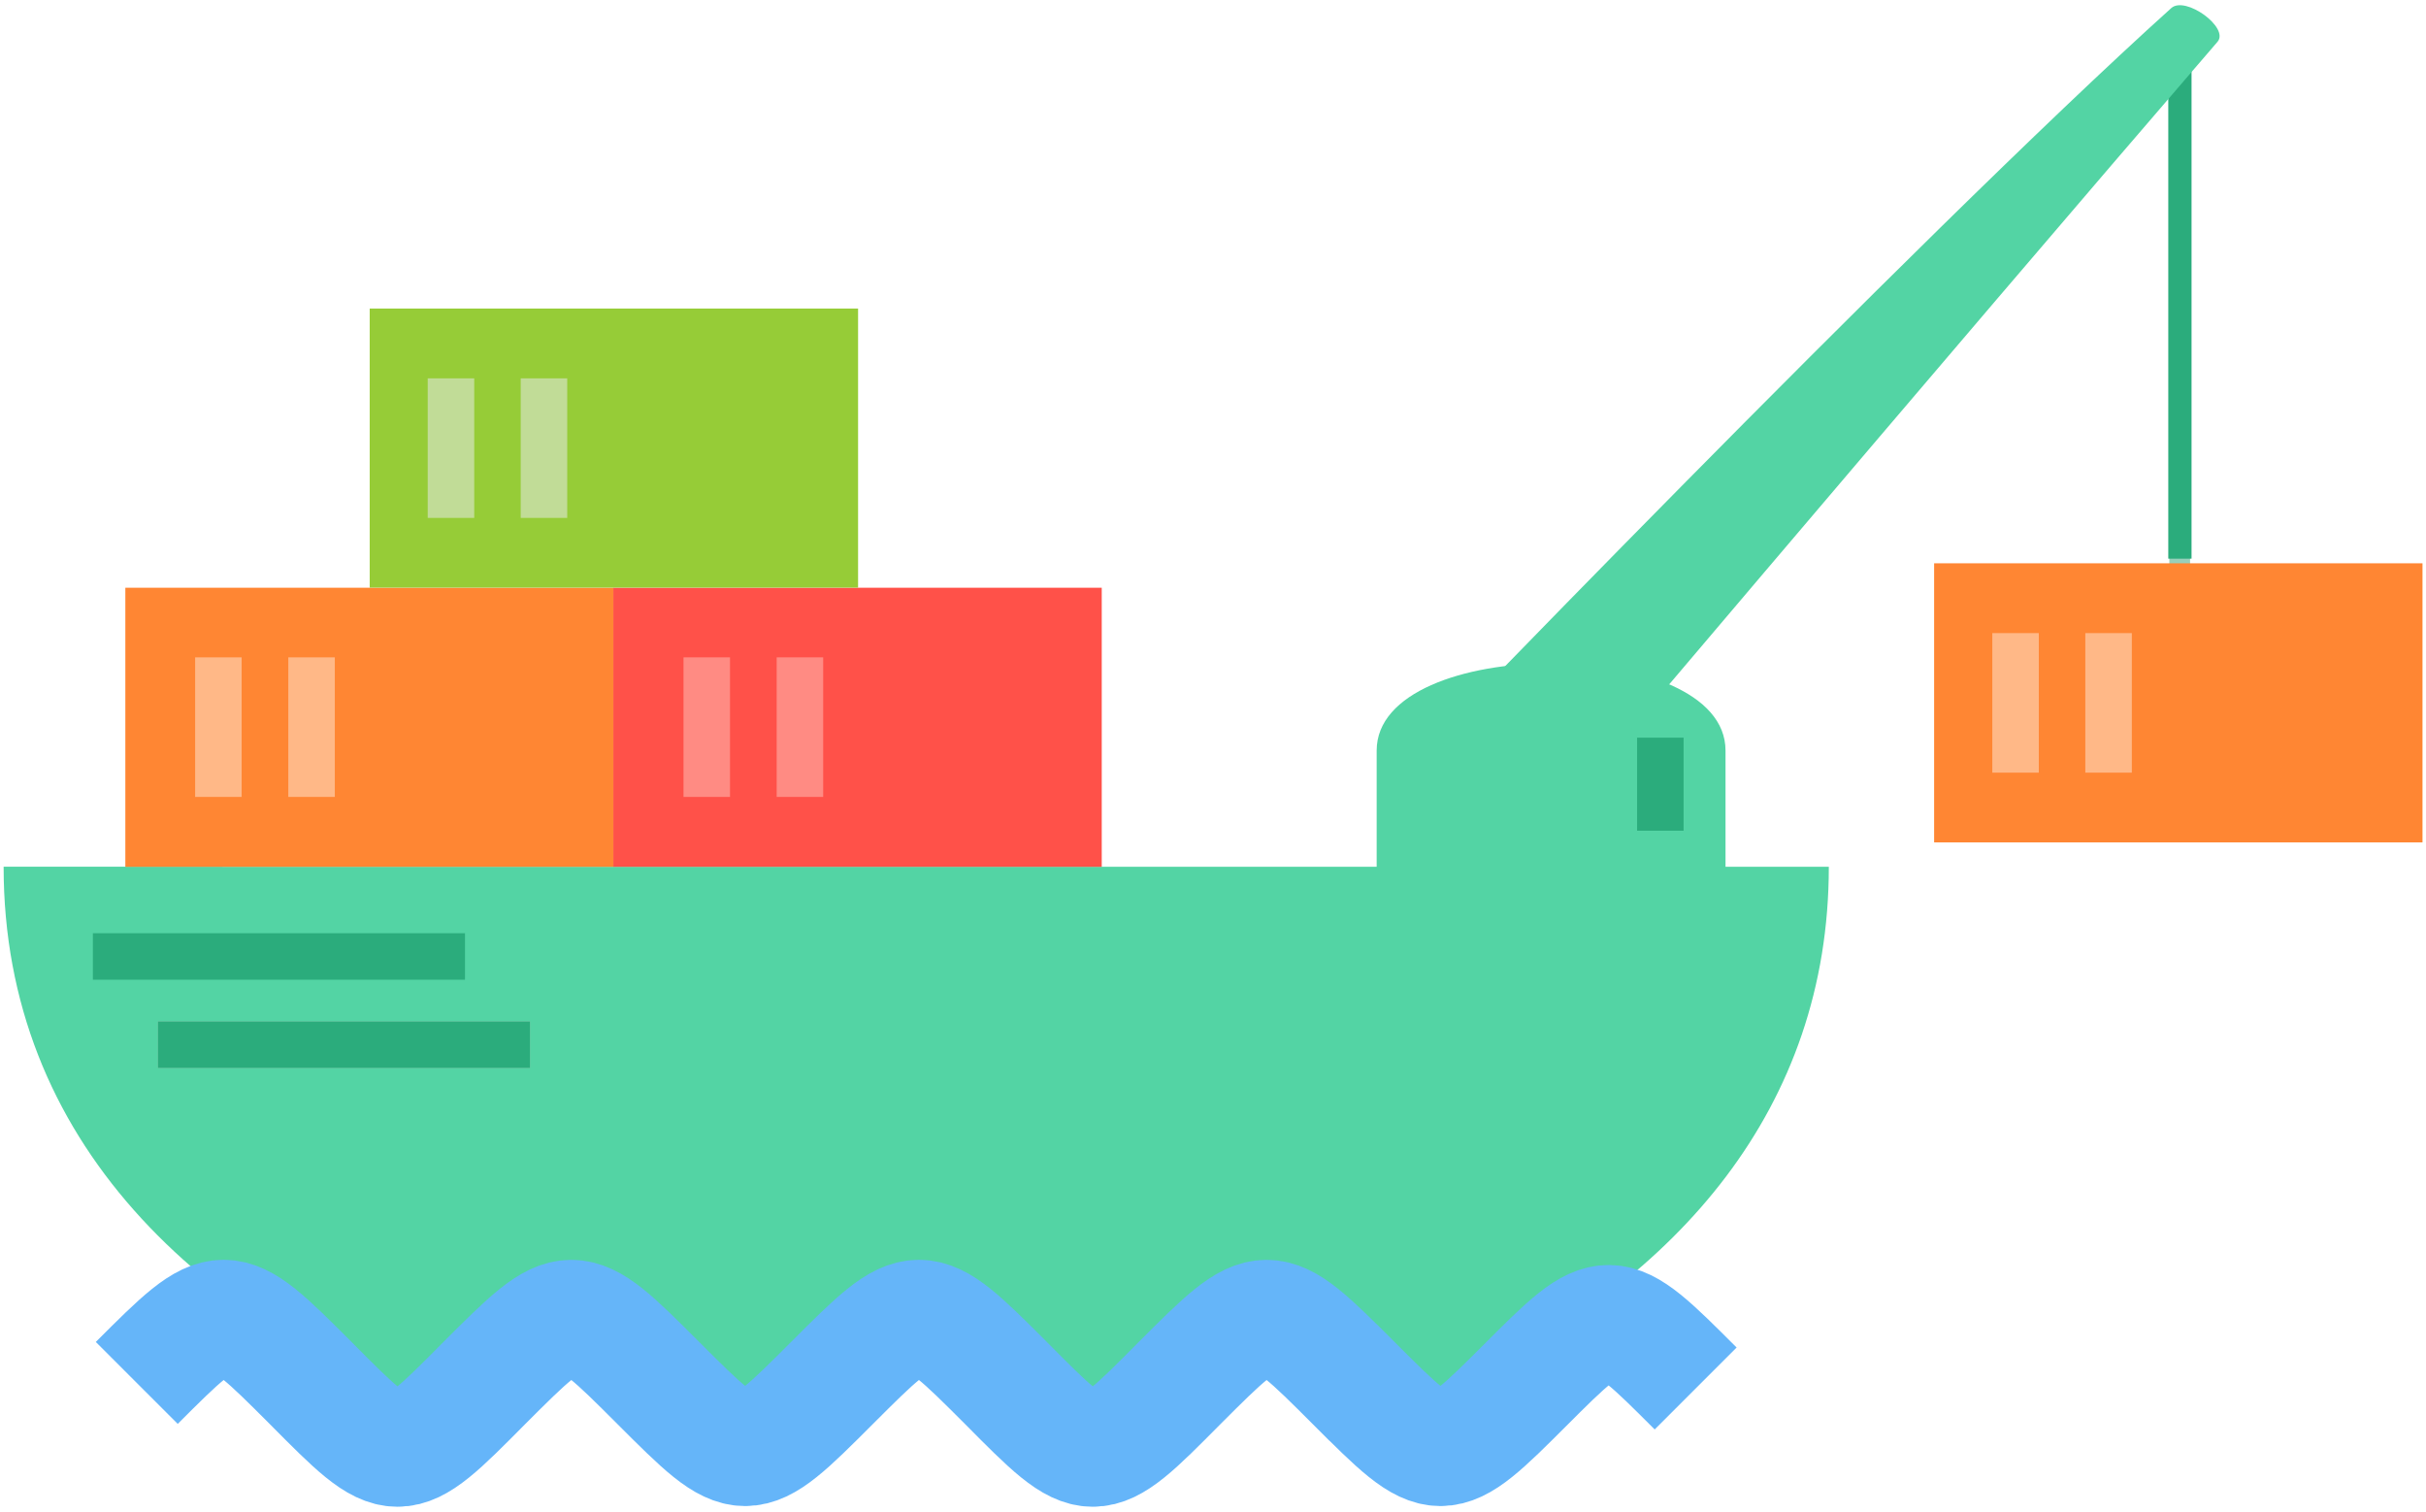 <?xml version="1.0" encoding="UTF-8"?>
<!-- Created with Inkscape (http://www.inkscape.org/) -->
<svg width="138mm" height="86mm" version="1.1" viewBox="0 0 138 86" xml:space="preserve" xmlns="http://www.w3.org/2000/svg"><g transform="translate(-293.2 -450.17)"><path d="m412.58 484.86c0.021 1.323 0.877 2.355 2.356 2.355 1.613 0 2.254-2.024 2.254-3.678v-2.646" fill="none" stroke="#97cfba" stroke-width="1.182"/><g><rect x="416.54" y="452.18" width="1.323" height="29.766" fill="#2bac7c" stroke-width=".123"/><g transform="translate(-27.81 137.7)" fill="#53d4a4"><path d="m399.32 362.04v-6.879c0-6.615 19.844-6.615 19.844 0v6.879z" stroke-width=".122"/><path d="m444.52 312.93c0.798-0.718 3.323 1.114 2.631 1.916-14.792 17.147-40.492 47.519-40.492 47.519l-6.84-4.982s30.149-31.347 44.701-44.453z" stroke-width=".239"/><path d="m425.04 361.77c0 13.725-8.623 23.495-20.9 29.309-3.672 1.739-6.922-2.676-11.114-1.645-2.875 0.707-6.59 7.048-9.605 7.422-3.48 0.432-4.907-8.049-8.449-8.06-3.377-0.011-8.869 8.468-12.185 8.054-3.041-0.379-6.083-7.336-8.981-8.054-2.282-0.566-4.455 5.172-6.6 4.396-14.915-5.394-25.99-15.869-25.99-31.423z" stroke-width=".265"/></g><g stroke-width=".219"><rect x="300.33" y="483.6" width="27.781" height="15.875" fill="#ff8633"/><path d="m328.09 483.6h27.781v15.875h-27.781z" fill="#ff5149"/><rect x="314.23" y="467.72" width="27.781" height="15.875" fill="#96cc37"/></g></g><circle cx="406.83" cy="494.61" r=".015" fill="#ffd2b3" stroke="#000" stroke-width=".265"/><g><rect x="304.3" y="487.56" width="2.646" height="7.938" fill="#ffb887"/><rect x="309.6" y="487.56" width="2.646" height="7.938" fill="#ffb887"/><rect x="317.53" y="471.69" width="2.646" height="7.938" fill="#c1dc97"/><rect x="322.82" y="471.69" width="2.646" height="7.938" fill="#c1dc97"/><rect x="403.22" y="482.21" width="27.781" height="15.875" fill="#ff8633" stroke-width=".219"/><rect x="406.53" y="486.18" width="2.646" height="7.938" fill="#ffb887"/><rect x="411.82" y="486.18" width="2.646" height="7.938" fill="#ffb887"/><rect transform="rotate(90)" x="503.25" y="-319.65" width="2.646" height="21.167" fill="#2bac7c"/><rect transform="scale(-1)" x="-388.97" y="-497.42" width="2.646" height="5.292" fill="#2bac7c"/><rect transform="rotate(90)" x="508.27" y="-323.35" width="2.646" height="21.167" fill="#9ed3bb"/><rect transform="rotate(90)" x="508.27" y="-323.35" width="2.646" height="21.167" fill="#2bac7c"/><rect x="332.08" y="487.56" width="2.646" height="7.938" fill="#ff8b83"/><rect x="337.38" y="487.56" width="2.646" height="7.938" fill="#ff8b83"/></g><path d="m300.98 528.83c4.944-4.944 4.944-4.944 9.887 0l0.015 0.015c4.929 4.974 4.929 4.974 9.844 0.015l0.015-0.015c4.958-4.958 4.958-4.958 9.902-0.015h1e-5c4.944 4.944 4.944 4.944 9.887 0 4.944-4.944 4.944-4.944 9.887 0l0.015 0.015c4.929 4.974 4.929 4.974 9.844 0.015l0.015-0.015c4.958-4.958 4.958-4.958 9.902-0.015h2e-3c4.946 4.944 4.946 4.944 9.889 0l-0.158 0.158c4.786-4.786 4.786-4.786 9.729 0.158" fill="none" stroke="#65b5f9" stroke-width="6.591"/></g></svg>
